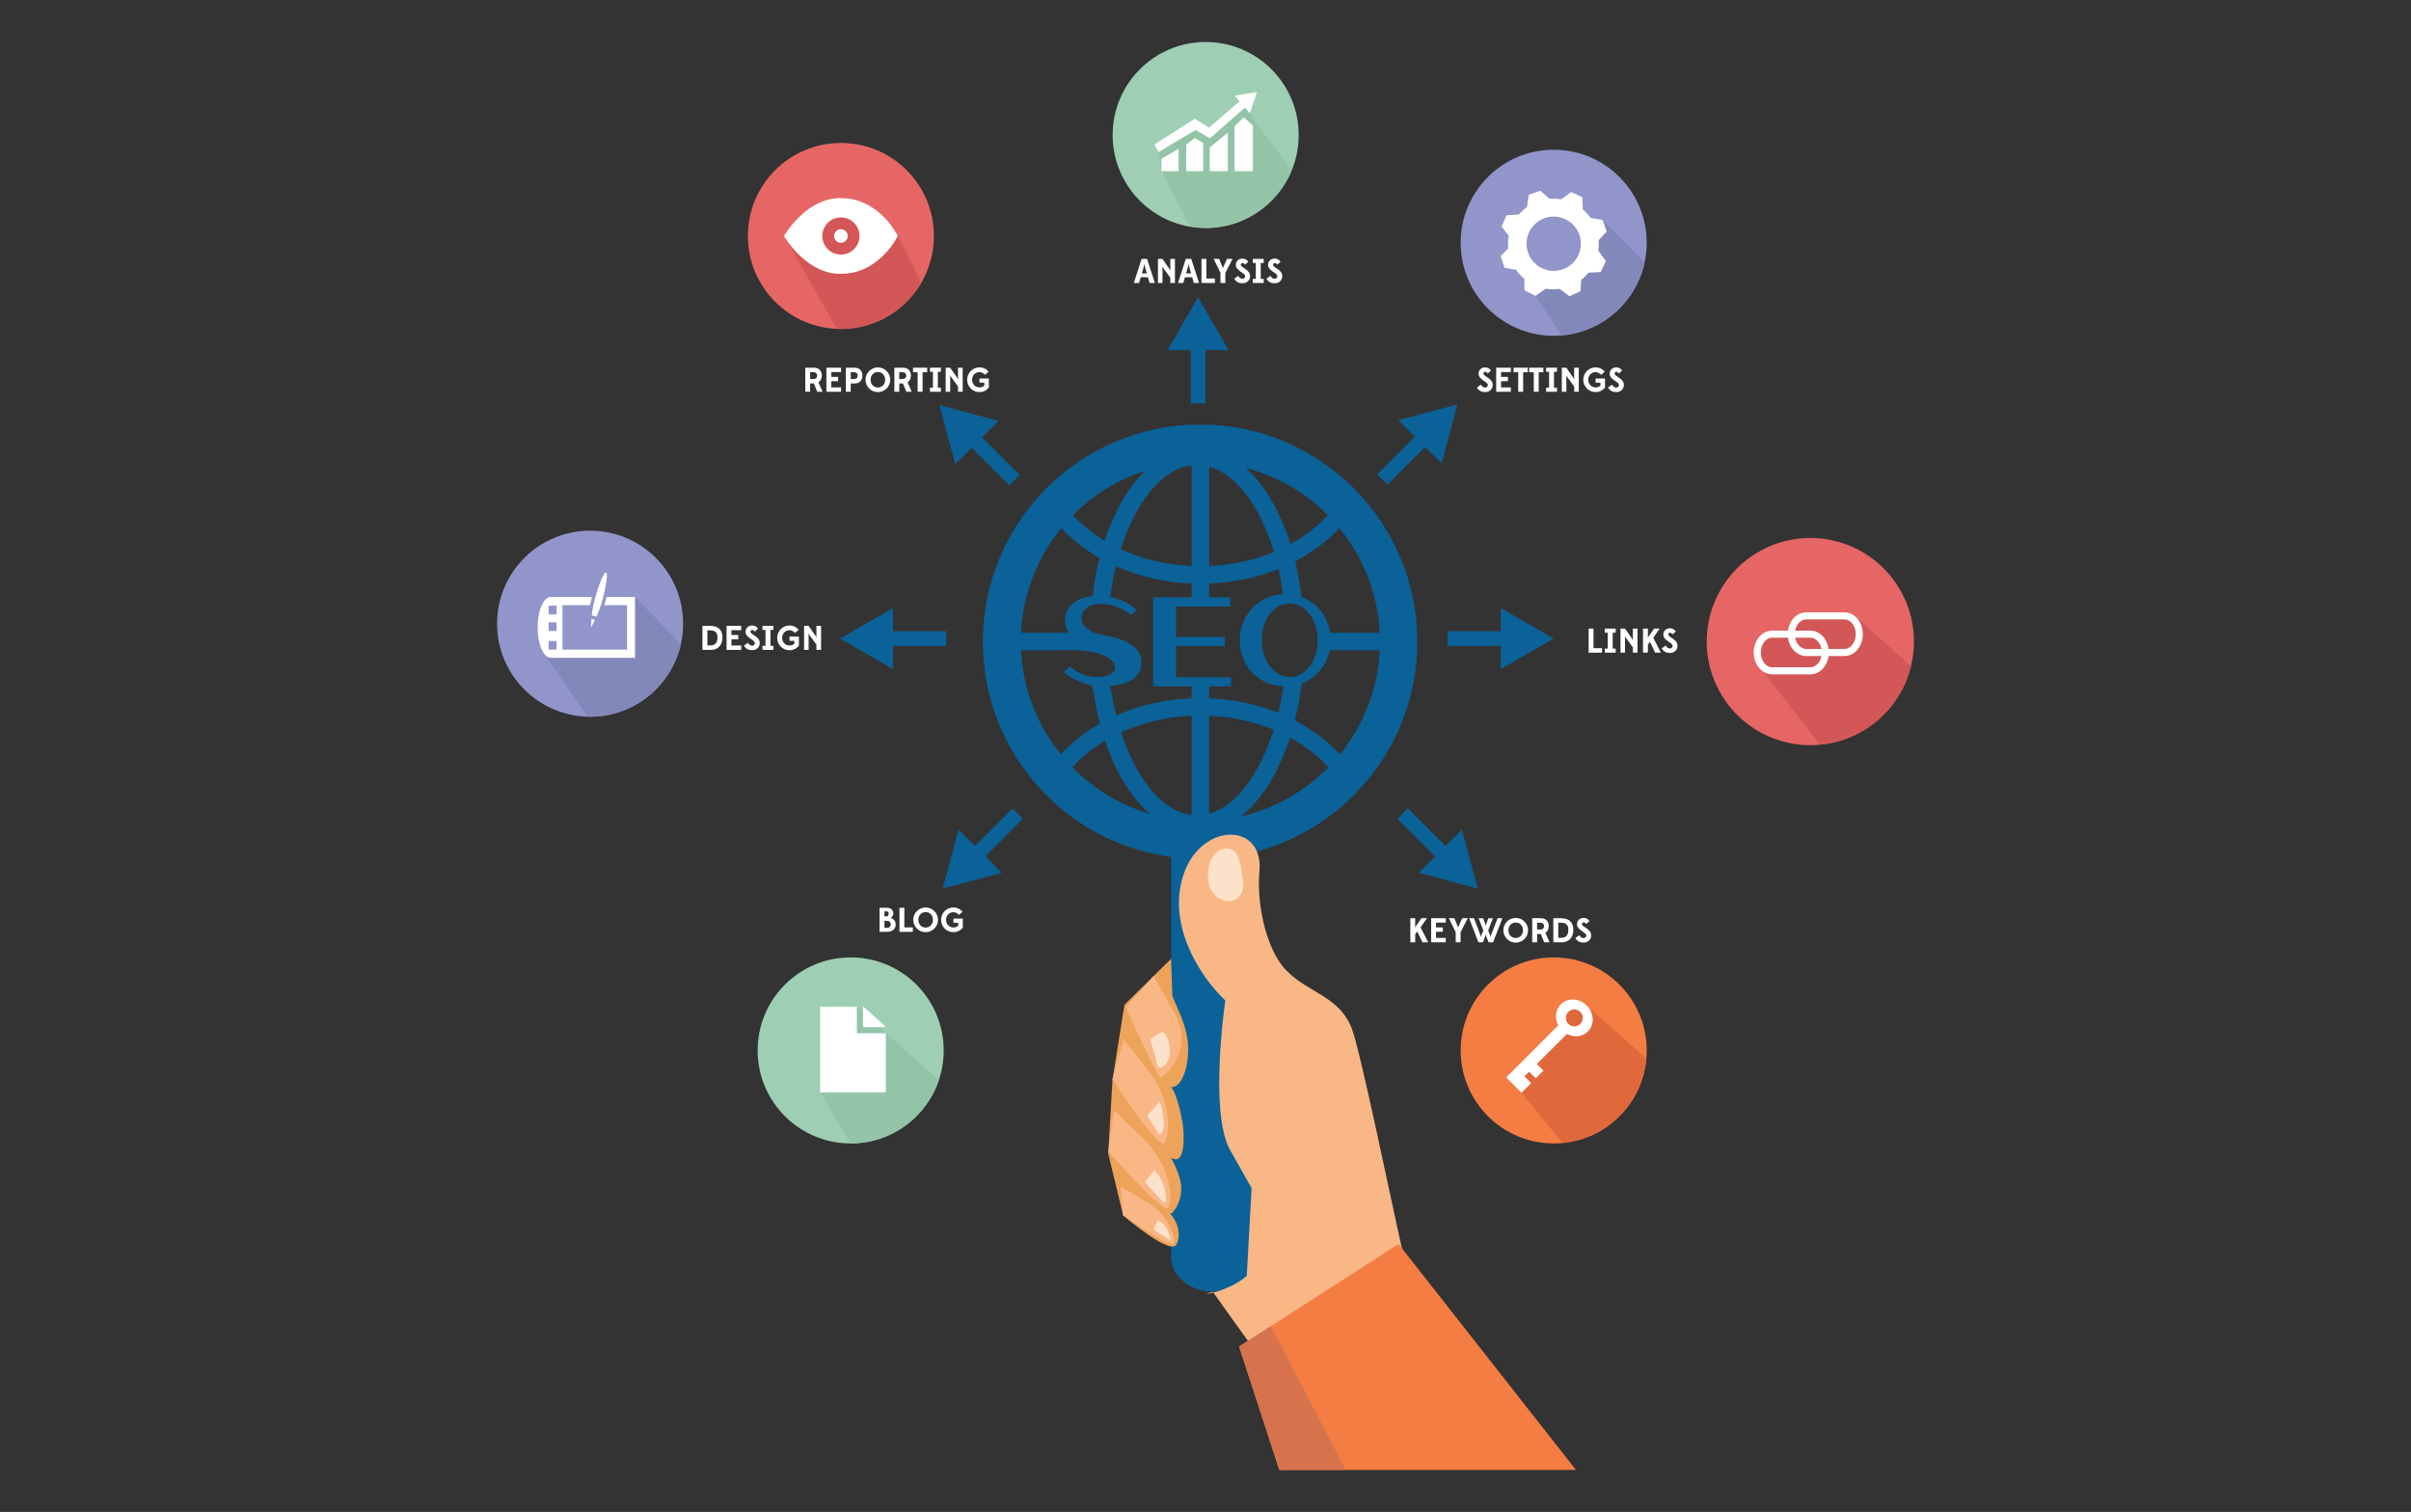 <?xml version="1.0" encoding="UTF-8"?>
<svg id="Layer_1" data-name="Layer 1" xmlns="http://www.w3.org/2000/svg" width="287" height="180" viewBox="0 0 287 180">
  <rect x="0" y="0" width="287" height="180" fill="#333333" stroke="none"/>
  <defs>
    <style>
      .cls-1 {
        fill: #f9b786;
      }

      .cls-2 {
        fill: #f47d43;
      }

      .cls-3 {
        fill: #eea35a;
      }

      .cls-4 {
        fill: #fff;
      }

      .cls-5 {
        fill: #e66665;
      }

      .cls-6 {
        fill: #fce2ca;
      }

      .cls-7 {
        fill: #9eceb4;
      }

      .cls-8 {
        fill: #9295ca;
      }

      .cls-9 {
        fill: #d35757;
      }

      .cls-10 {
        fill: #e0693b;
      }

      .cls-11 {
        fill: #d6734c;
      }

      .cls-12 {
        fill: #0a6299;
      }

      .cls-13 {
        fill: #94c4a8;
      }

      .cls-14 {
        fill: #8388ba;
      }
    </style>
  </defs>
  <g>
    <g>
      <path class="cls-4" d="M136.653,33.008h-.86l-.201,.68h-.622l.925-2.866h.651l.925,2.866h-.622l-.197-.68Zm-.725-.458h.59l-.086-.307c-.078-.283-.176-.618-.209-.803-.037,.225-.123,.524-.205,.803l-.09,.307Z"/>
      <path class="cls-4" d="M139.863,33.688h-.553v-.627l-.811-1.114c-.066-.09-.131-.213-.131-.213,0,0,.012,.139,.012,.25v1.703h-.54v-2.866h.536l.831,1.191c.049,.078,.098,.168,.111,.189,0-.012-.008-.127-.008-.221v-1.159h.553v2.866Z"/>
      <path class="cls-4" d="M141.915,33.008h-.86l-.201,.68h-.622l.925-2.866h.651l.925,2.866h-.622l-.197-.68Zm-.725-.458h.59l-.086-.307c-.078-.283-.176-.618-.209-.803-.037,.225-.123,.524-.205,.803l-.09,.307Z"/>
      <path class="cls-4" d="M143.022,33.688v-2.866h.581v2.334h1.011v.532h-1.593Z"/>
      <path class="cls-4" d="M145.282,33.688v-1.208l-.811-1.658h.651l.356,.864c.053,.115,.086,.229,.094,.25,.004-.012,.037-.127,.094-.25l.397-.864h.655l-.856,1.662v1.204h-.581Z"/>
      <path class="cls-4" d="M146.925,33.176l.471-.336c.115,.225,.295,.344,.503,.344,.188,0,.32-.127,.32-.303,0-.426-1.106-.589-1.106-1.363,0-.434,.368-.737,.774-.737,.324,0,.561,.147,.712,.381l-.393,.348c-.074-.111-.176-.197-.295-.197-.119,0-.209,.086-.209,.209,0,.36,1.102,.545,1.102,1.351,0,.491-.377,.852-.909,.852-.405,0-.778-.168-.97-.549Z"/>
      <path class="cls-4" d="M149.133,33.688v-.483h.356v-1.896h-.356v-.487h1.298v.487h-.356v1.896h.356v.483h-1.298Z"/>
      <path class="cls-4" d="M150.759,33.176l.471-.336c.115,.225,.295,.344,.503,.344,.188,0,.32-.127,.32-.303,0-.426-1.106-.589-1.106-1.363,0-.434,.368-.737,.774-.737,.324,0,.561,.147,.712,.381l-.393,.348c-.074-.111-.176-.197-.295-.197-.119,0-.209,.086-.209,.209,0,.36,1.102,.545,1.102,1.351,0,.491-.377,.852-.909,.852-.405,0-.778-.168-.97-.549Z"/>
    </g>
    <g>
      <path class="cls-4" d="M175.815,46.13l.471-.336c.115,.225,.295,.344,.503,.344,.188,0,.319-.127,.319-.303,0-.426-1.106-.59-1.106-1.363,0-.434,.369-.737,.774-.737,.324,0,.561,.147,.712,.381l-.393,.348c-.074-.111-.176-.197-.295-.197-.119,0-.209,.086-.209,.209,0,.36,1.102,.545,1.102,1.351,0,.491-.377,.852-.909,.852-.405,0-.778-.168-.971-.549Z"/>
      <path class="cls-4" d="M178.104,46.641v-2.866h1.744v.52h-1.163v.573h.815v.516h-.815v.737h1.163v.52h-1.744Z"/>
      <path class="cls-4" d="M180.725,46.641v-2.326h-.549v-.54h1.687v.54h-.549v2.326h-.59Z"/>
      <path class="cls-4" d="M182.577,46.641v-2.326h-.549v-.54h1.687v.54h-.549v2.326h-.59Z"/>
      <path class="cls-4" d="M184.043,46.641v-.483h.356v-1.896h-.356v-.487h1.298v.487h-.356v1.896h.356v.483h-1.298Z"/>
      <path class="cls-4" d="M187.937,46.641h-.552v-.626l-.811-1.114c-.066-.09-.131-.213-.131-.213,0,0,.012,.139,.012,.25v1.703h-.541v-2.866h.536l.832,1.191c.049,.078,.098,.168,.11,.188,0-.012-.008-.127-.008-.221v-1.159h.552v2.866Z"/>
      <path class="cls-4" d="M189.928,46.678c-.819,0-1.457-.655-1.457-1.47,0-.807,.647-1.47,1.457-1.47,.459,0,.819,.184,1.098,.508l-.434,.377c-.159-.188-.401-.323-.667-.323-.487,0-.864,.397-.864,.909,0,.52,.393,.913,.864,.913,.209,0,.438-.061,.585-.209v-.356h-.573v-.495h1.118v1.081c-.274,.328-.634,.536-1.126,.536Z"/>
      <path class="cls-4" d="M191.423,46.13l.471-.336c.115,.225,.295,.344,.503,.344,.188,0,.319-.127,.319-.303,0-.426-1.106-.59-1.106-1.363,0-.434,.369-.737,.774-.737,.324,0,.561,.147,.712,.381l-.393,.348c-.073-.111-.176-.197-.295-.197-.119,0-.209,.086-.209,.209,0,.36,1.102,.545,1.102,1.351,0,.491-.377,.852-.909,.852-.405,0-.778-.168-.971-.549Z"/>
    </g>
    <g>
      <path class="cls-4" d="M189.108,77.7v-2.866h.581v2.334h1.011v.532h-1.593Z"/>
      <path class="cls-4" d="M191.029,77.7v-.483h.356v-1.896h-.356v-.487h1.298v.487h-.356v1.896h.356v.483h-1.298Z"/>
      <path class="cls-4" d="M194.924,77.7h-.553v-.627l-.811-1.114c-.065-.09-.131-.213-.131-.213,0,0,.012,.139,.012,.25v1.703h-.54v-2.866h.536l.831,1.191c.05,.078,.099,.168,.111,.189,0-.012-.008-.127-.008-.221v-1.159h.553v2.866Z"/>
      <path class="cls-4" d="M195.58,77.7v-2.866h.581v.921c0,.086-.008,.176-.008,.188,.004-.012,.044-.094,.09-.16l.656-.95h.659l-.757,1.093,.909,1.773h-.688l-.549-1.151c-.037-.073-.066-.151-.066-.151-.004,0-.044,.082-.09,.143l-.156,.209v.95h-.581Z"/>
      <path class="cls-4" d="M197.812,77.188l.471-.336c.115,.225,.295,.344,.503,.344,.188,0,.319-.127,.319-.303,0-.426-1.106-.589-1.106-1.363,0-.434,.369-.737,.774-.737,.324,0,.561,.147,.712,.381l-.393,.348c-.074-.111-.176-.197-.295-.197-.119,0-.209,.086-.209,.209,0,.36,1.102,.545,1.102,1.351,0,.491-.377,.852-.909,.852-.405,0-.778-.168-.971-.549Z"/>
    </g>
    <g>
      <path class="cls-4" d="M167.881,112.182v-2.866h.581v.921c0,.086-.008,.176-.008,.188,.004-.012,.045-.094,.09-.16l.655-.95h.659l-.757,1.093,.909,1.773h-.688l-.549-1.151c-.037-.074-.066-.151-.066-.151-.004,0-.045,.082-.09,.143l-.155,.209v.95h-.581Z"/>
      <path class="cls-4" d="M170.359,112.182v-2.866h1.744v.52h-1.163v.573h.815v.516h-.815v.737h1.163v.52h-1.744Z"/>
      <path class="cls-4" d="M173.283,112.182v-1.208l-.811-1.658h.651l.356,.864c.053,.115,.086,.229,.094,.25,.004-.012,.037-.127,.094-.25l.397-.864h.655l-.855,1.662v1.204h-.581Z"/>
      <path class="cls-4" d="M176.858,111.236c-.016,.102-.041,.205-.09,.332l-.237,.614h-.545l-1.101-2.866h.573l.745,1.941c.053,.147,.07,.221,.09,.332,.02-.111,.033-.188,.086-.327l.193-.492-.561-1.453h.541l.225,.598c.041,.123,.074,.23,.086,.319,.012-.09,.041-.196,.086-.319l.225-.598h.541l-.561,1.453,.192,.492c.053,.139,.066,.217,.086,.327,.021-.111,.033-.184,.09-.332l.745-1.941h.573l-1.101,2.866h-.545l-.237-.614c-.05-.127-.074-.229-.09-.332h-.008Z"/>
      <path class="cls-4" d="M178.955,110.749c0-.807,.659-1.47,1.474-1.47,.806,0,1.47,.663,1.47,1.47,0,.815-.663,1.474-1.47,1.474-.815,0-1.474-.659-1.474-1.474Zm2.338,0c0-.541-.369-.921-.864-.921-.5,0-.868,.385-.868,.921,0,.544,.369,.925,.868,.925,.495,0,.864-.385,.864-.925Z"/>
      <path class="cls-4" d="M182.392,112.182v-2.866h1.044c.565,0,.925,.364,.925,.942,0,.368-.148,.643-.397,.798l.491,1.126h-.639l-.401-.987h-.442v.987h-.581Zm1.408-1.924c0-.262-.168-.41-.454-.41h-.373v.815h.373c.282,0,.454-.143,.454-.405Z"/>
      <path class="cls-4" d="M184.906,112.182v-2.866h.901c.909,0,1.478,.414,1.478,1.396,0,.938-.565,1.47-1.363,1.47h-1.015Zm1.789-1.474c0-.635-.307-.852-.889-.852h-.311v1.789h.409c.52,0,.79-.356,.79-.938Z"/>
      <path class="cls-4" d="M187.532,111.67l.471-.336c.115,.225,.295,.344,.503,.344,.189,0,.32-.127,.32-.303,0-.426-1.106-.59-1.106-1.363,0-.434,.369-.737,.774-.737,.324,0,.561,.147,.713,.381l-.393,.348c-.074-.111-.176-.197-.295-.197-.119,0-.209,.086-.209,.209,0,.36,1.101,.545,1.101,1.351,0,.491-.376,.852-.909,.852-.405,0-.778-.168-.97-.549Z"/>
    </g>
    <g>
      <path class="cls-4" d="M95.857,46.641v-2.866h1.044c.565,0,.925,.364,.925,.942,0,.368-.147,.643-.397,.798l.491,1.126h-.639l-.401-.987h-.442v.987h-.581Zm1.408-1.924c0-.262-.168-.41-.454-.41h-.373v.815h.373c.283,0,.454-.143,.454-.405Z"/>
      <path class="cls-4" d="M98.372,46.641v-2.866h1.744v.52h-1.163v.573h.815v.516h-.815v.737h1.163v.52h-1.744Z"/>
      <path class="cls-4" d="M100.69,46.641v-2.866h1.044c.565,0,.925,.364,.925,.942,0,.577-.36,.938-.925,.938h-.463v.987h-.581Zm1.408-1.924c0-.262-.168-.41-.454-.41h-.373v.815h.373c.283,0,.454-.143,.454-.405Z"/>
      <path class="cls-4" d="M103.028,45.208c0-.807,.659-1.47,1.474-1.47,.807,0,1.47,.663,1.47,1.47,0,.815-.663,1.474-1.47,1.474-.815,0-1.474-.659-1.474-1.474Zm2.338,0c0-.541-.369-.921-.864-.921-.5,0-.868,.385-.868,.921,0,.544,.368,.925,.868,.925,.495,0,.864-.385,.864-.925Z"/>
      <path class="cls-4" d="M106.464,46.641v-2.866h1.044c.565,0,.925,.364,.925,.942,0,.368-.147,.643-.397,.798l.492,1.126h-.639l-.401-.987h-.442v.987h-.581Zm1.408-1.924c0-.262-.168-.41-.454-.41h-.373v.815h.373c.283,0,.454-.143,.454-.405Z"/>
      <path class="cls-4" d="M109.233,46.641v-2.325h-.549v-.541h1.687v.541h-.549v2.325h-.59Z"/>
      <path class="cls-4" d="M110.7,46.641v-.483h.356v-1.896h-.356v-.487h1.298v.487h-.356v1.896h.356v.483h-1.298Z"/>
      <path class="cls-4" d="M114.594,46.641h-.553v-.627l-.811-1.114c-.065-.09-.131-.213-.131-.213,0,0,.012,.139,.012,.25v1.703h-.541v-2.866h.536l.831,1.191c.049,.078,.098,.168,.111,.189,0-.012-.008-.127-.008-.221v-1.159h.553v2.866Z"/>
      <path class="cls-4" d="M116.585,46.678c-.819,0-1.457-.655-1.457-1.47,0-.807,.647-1.47,1.457-1.47,.459,0,.819,.184,1.097,.508l-.434,.376c-.16-.188-.401-.323-.667-.323-.487,0-.864,.397-.864,.909,0,.52,.393,.913,.864,.913,.209,0,.438-.062,.585-.209v-.356h-.573v-.495h1.118v1.081c-.274,.327-.635,.536-1.126,.536Z"/>
    </g>
    <g>
      <path class="cls-4" d="M104.7,110.939v-2.866h.893c.491,0,.745,.291,.745,.667,0,.262-.123,.43-.311,.537,.365,.123,.594,.397,.594,.778,0,.5-.324,.884-1.081,.884h-.839Zm.811-1.838c.34,0,.41-.61,0-.61h-.229v.61h.229Zm.103,1.359c.577,0,.549-.831,.004-.831h-.336v.831h.332Z"/>
      <path class="cls-4" d="M107.071,110.939v-2.866h.581v2.334h1.011v.532h-1.593Z"/>
      <path class="cls-4" d="M108.714,109.506c0-.807,.659-1.47,1.474-1.47,.807,0,1.47,.663,1.47,1.47,0,.815-.663,1.474-1.47,1.474-.815,0-1.474-.659-1.474-1.474Zm2.338,0c0-.541-.369-.921-.864-.921-.5,0-.868,.385-.868,.921,0,.544,.368,.925,.868,.925,.495,0,.864-.385,.864-.925Z"/>
      <path class="cls-4" d="M113.484,110.976c-.819,0-1.457-.655-1.457-1.47,0-.807,.647-1.47,1.457-1.47,.459,0,.819,.184,1.097,.508l-.434,.376c-.16-.188-.401-.323-.667-.323-.487,0-.864,.397-.864,.909,0,.52,.393,.913,.864,.913,.209,0,.438-.062,.585-.209v-.356h-.573v-.495h1.118v1.081c-.274,.327-.635,.536-1.126,.536Z"/>
    </g>
    <g>
      <path class="cls-4" d="M83.617,77.37v-2.866h.901c.909,0,1.478,.414,1.478,1.396,0,.938-.565,1.47-1.364,1.47h-1.015Zm1.789-1.474c0-.635-.307-.852-.888-.852h-.311v1.789h.409c.52,0,.79-.356,.79-.938Z"/>
      <path class="cls-4" d="M86.488,77.37v-2.866h1.744v.52h-1.163v.573h.815v.516h-.815v.737h1.163v.52h-1.744Z"/>
      <path class="cls-4" d="M88.56,76.858l.471-.336c.115,.225,.295,.344,.504,.344,.188,0,.319-.127,.319-.303,0-.426-1.105-.589-1.105-1.363,0-.434,.368-.737,.774-.737,.323,0,.561,.147,.712,.381l-.393,.348c-.074-.111-.176-.197-.295-.197-.119,0-.209,.086-.209,.209,0,.36,1.101,.545,1.101,1.351,0,.491-.377,.852-.909,.852-.405,0-.778-.168-.97-.549Z"/>
      <path class="cls-4" d="M90.768,77.37v-.483h.356v-1.896h-.356v-.487h1.298v.487h-.356v1.896h.356v.483h-1.298Z"/>
      <path class="cls-4" d="M93.974,77.407c-.819,0-1.458-.655-1.458-1.47,0-.807,.647-1.47,1.458-1.47,.458,0,.819,.184,1.097,.508l-.434,.377c-.16-.188-.401-.323-.667-.323-.487,0-.864,.397-.864,.909,0,.52,.393,.913,.864,.913,.209,0,.438-.062,.585-.209v-.356h-.573v-.495h1.118v1.081c-.274,.327-.635,.536-1.126,.536Z"/>
      <path class="cls-4" d="M97.738,77.37h-.553v-.627l-.811-1.114c-.066-.09-.131-.213-.131-.213,0,0,.012,.139,.012,.25v1.703h-.54v-2.866h.536l.831,1.191c.049,.078,.098,.168,.111,.188,0-.012-.008-.127-.008-.221v-1.159h.553v2.866Z"/>
    </g>
  </g>
  <g>
    <g>
      <circle class="cls-5" cx="215.497" cy="76.379" r="12.332" transform="translate(-12.7 90.477) rotate(-23.051)"/>
      <path class="cls-9" d="M227.473,79.321l-6.35-5.734,.181,1.699-.835-1.699h-6.094l-1.541,1.977-.733,.239,.002-.002h-2.105l-.332,1.051h.028l-.556,.589,1.013,2.325-.656-.287,7.15,9.176c5.282-.488,9.597-4.305,10.829-9.335Z"/>
      <g>
        <path class="cls-4" d="M215.507,80.281h-4.556c-1.209,0-2.192-1.167-2.192-2.601s.983-2.602,2.192-2.602h4.556c1.209,0,2.193,1.167,2.193,2.602s-.984,2.601-2.193,2.601Zm-4.556-4.36c-.745,0-1.35,.789-1.35,1.759,0,.97,.605,1.759,1.35,1.759h4.556c.745,0,1.35-.789,1.35-1.759,0-.97-.605-1.759-1.35-1.759h-4.556Z"/>
        <path class="cls-4" d="M219.557,78.101h-4.555c-1.21,0-2.193-1.167-2.193-2.602,0-1.434,.984-2.601,2.193-2.601h4.555c1.209,0,2.193,1.167,2.193,2.601,0,1.435-.984,2.602-2.193,2.602Zm-4.555-4.361c-.745,0-1.351,.79-1.351,1.759,0,.97,.606,1.76,1.351,1.76h4.555c.745,0,1.35-.79,1.35-1.76,0-.969-.606-1.759-1.35-1.759h-4.555Z"/>
      </g>
    </g>
    <g>
      <circle class="cls-8" cx="184.947" cy="28.901" r="11.073"/>
      <path class="cls-14" d="M190.781,26.18l-.344,1.715c-.459,.197-.945,.42-.974,.492-.055,.138-1.65,4.071-1.65,4.071l-4.126,1.265-.917,1.504,3.121,4.705c4.891-.413,8.875-4.002,9.882-8.7l-4.992-5.052Z"/>
      <path class="cls-4" d="M190.253,29.848c.023-.151,.038-.3,.048-.443,.018-.268,.016-.539-.006-.805l.963-1.047-.477-1.373-1.446-.229c-.264-.377-.574-.717-.92-1.014l-.064-1.45-1.31-.629-1.192,.87c-.198-.034-.394-.059-.582-.071-.277-.018-.56-.015-.841,.01l-1.079-.968-1.367,.495-.213,1.461c-.353,.253-.675,.547-.957,.875l-1.476,.11-.591,1.328,.855,1.102c-.038,.212-.065,.422-.078,.623-.019,.284-.014,.576,.013,.866l-.893,.929,.447,1.383,1.383,.251c.277,.4,.607,.761,.979,1.073l.028,1.37,1.294,.661,1.229-.852c.188,.032,.374,.053,.555,.066,.368,.024,.74,.01,1.107-.041l1.165,.873,1.318-.614,.075-1.341c.323-.25,.617-.538,.876-.854l1.445-.074,.621-1.315-.909-1.227Zm-5.396,2.402c-1.785-.052-3.19-1.541-3.138-3.326,.052-1.785,1.541-3.19,3.326-3.137,1.785,.052,3.189,1.541,3.137,3.325-.052,1.785-1.541,3.19-3.325,3.138Z"/>
    </g>
    <g>
      <circle class="cls-7" cx="143.52" cy="16.073" r="11.073"/>
      <path class="cls-13" d="M153.758,20.293l-5.703-7.69-4.045,3.051-1.451-.7-4.637,3.143,.33,2.284,3.415,6.572c.63,.119,1.279,.184,1.942,.19,4.582-.036,8.5-2.855,10.149-6.85Z"/>
      <g>
        <polygon class="cls-4" points="149.633 10.954 146.971 11.387 147.556 12.065 143.907 15.201 142.235 14.128 137.407 17.203 137.922 18.097 142.318 15.469 144.031 16.46 148.195 12.806 148.787 13.491 149.633 10.954"/>
        <polygon class="cls-4" points="138.252 20.381 140.296 20.381 140.296 17.719 138.252 18.916 138.252 20.381"/>
        <polygon class="cls-4" points="141.204 20.381 143.226 20.381 143.226 17.017 142.215 16.439 141.204 17.223 141.204 20.381"/>
        <polygon class="cls-4" points="144.01 20.381 146.156 20.381 146.156 15.8 144.01 17.554 144.01 20.381"/>
        <polygon class="cls-4" points="146.961 20.381 149.148 20.381 149.148 14.954 148.055 13.963 146.961 15.015 146.961 20.381"/>
      </g>
    </g>
    <g>
      <circle class="cls-5" cx="100.099" cy="28.094" r="11.073"/>
      <path class="cls-9" d="M109.661,33.674l-2.802-5.63-2.956,2.91,.262-4.577-5.941-1.133-1.545,1.274c-.106-.135-.274-.186-.546-.094-.946,.318-1.934,1.141-2.814,1.642l4.853,8.529-.003,.003,.011,.011,1.448,2.546c.156,.007,.312,.012,.469,.012,4.08,0,7.642-2.208,9.563-5.492Z"/>
      <g>
        <path class="cls-4" d="M100.099,27.286c-.445,0-.808,.363-.808,.808,0,.445,.363,.808,.808,.808,.445,0,.808-.363,.808-.808,0-.445-.362-.808-.808-.808Z"/>
        <path class="cls-4" d="M100.555,23.61c-4.426-.422-7.235,4.484-7.235,4.484,0,0,2.81,4.905,7.235,4.483,0,0,3.794,.096,6.323-4.483-2.529-4.579-6.323-4.484-6.323-4.484Zm-.456,6.697c-1.222,0-2.213-.991-2.213-2.213,0-1.223,.991-2.213,2.213-2.213,1.222,0,2.212,.99,2.212,2.213,0,1.222-.991,2.213-2.212,2.213Z"/>
      </g>
    </g>
    <g>
      <circle class="cls-8" cx="70.244" cy="74.253" r="11.073"/>
      <path class="cls-14" d="M81.048,76.675l-5.457-5.602-.468,6.297-.536,.33h-1.859l-2.484,.158-5.63-.289,5.296,7.748c.111,.003,.222,.008,.334,.008,5.283,0,9.699-3.701,10.804-8.65Z"/>
      <g>
        <path class="cls-4" d="M72.203,71.073c-.046,.18-.094,.367-.149,.568-.037,.134-.078,.27-.12,.405h2.708v5.291h-7.687v-5.291h3.289c.058-.288,.121-.573,.196-.847,.012-.045,.024-.083,.036-.126h-4.923c-.858,0-1.554,1.62-1.554,3.619,0,1.999,.696,3.619,1.554,3.619h10.037v-7.238h-3.387Zm-5.946,6.264h-.949v-1.027h.949v1.027Zm0-2.217h-.949v-1.028h.949v1.028Zm0-1.986h-.949v-1.028h.949v1.028Z"/>
        <path class="cls-4" d="M71.005,73.417c.23-.517,.48-1.16,.676-1.878,.494-1.808,.702-3.326,.462-3.391-.239-.065-.834,1.347-1.328,3.154-.196,.717-.309,1.398-.374,1.961l.564,.154Z"/>
        <path class="cls-4" d="M70.397,73.69c-.052,.612-.044,1.002-.044,1.002,0,0,.205-.331,.472-.885l-.428-.117Z"/>
      </g>
    </g>
    <g>
      <circle class="cls-7" cx="101.262" cy="125.055" r="11.073"/>
      <path class="cls-13" d="M111.748,128.61l-5.995-5.33-3.755-3.423-1.271,4.465,2.703,.501-5.811,5.22,3.628,6.085c.005,0,.01,0,.015,0,4.871,0,9.005-3.147,10.486-7.517Z"/>
      <g>
        <polygon class="cls-4" points="101.998 123.009 101.998 119.857 97.619 119.857 97.619 130.042 105.448 130.042 105.448 123.009 101.998 123.009"/>
        <polygon class="cls-4" points="102.727 119.794 102.727 122.28 105.489 122.28 102.727 119.794"/>
      </g>
    </g>
    <g>
      <path class="cls-2" d="M196.021,125.055c0,6.115-4.958,11.073-11.073,11.073-6.115,0-11.073-4.957-11.073-11.073s4.958-11.073,11.073-11.073c6.115,0,11.073,4.957,11.073,11.073Z"/>
      <path class="cls-10" d="M195.977,126.011l-6.885-6.062-.229,.209-1.305-.33-1.21,.55-.357,2.31-3.135,3.273-2.118,2.371,.385,1.761,4.871,5.984c5.31-.497,9.528-4.744,9.984-10.066Z"/>
      <path class="cls-4" d="M185.79,119.567c-.65,.65-.74,1.663-.297,2.499l-6.199,6.199,.229,.229,.799,.799,.799,.799,1.143-1.144-.799-.799,.558-.559,.789,.788,.916-.917-.788-.788,3.58-3.58c.836,.443,1.849,.354,2.5-.296,.815-.815,.752-2.199-.141-3.092-.892-.892-2.276-.955-3.091-.14Zm2.33,2.33c-.395,.395-1.035,.395-1.429,0-.394-.394-.394-1.034,0-1.428,.395-.395,1.035-.395,1.429-0,.394,.394,.394,1.034,0,1.429Z"/>
    </g>
  </g>
  <g>
    <path class="cls-12" d="M168.712,76.4c0-14.28-11.577-25.857-25.857-25.857-14.28,0-25.857,11.577-25.857,25.857,0,13.109,9.758,23.933,22.405,25.621v47.586c0,2.297,2.219,4.16,4.958,4.16,2.738,0,4.958-1.863,4.958-4.16v-48.165c11.152-2.87,19.393-12.994,19.393-25.042Zm-26.964,25.829c.367,.015,.735,.028,1.106,.028,.398,0,.794-.012,1.188-.03-.394,.018-.79,.03-1.188,.03-.371,0-.739-.012-1.106-.028Zm-.959-.062c.156,.013,.311,.026,.467,.036-.156-.01-.312-.023-.467-.036Zm3.507,.047c.383-.021,.763-.049,1.141-.087-.378,.038-.758,.066-1.141,.087Zm1.336-.108c.344-.037,.685-.08,1.025-.13-.339,.05-.681,.093-1.025,.13Zm1.222-.159c.37-.057,.736-.123,1.101-.197-.364,.073-.731,.139-1.101,.197Zm1.354-.249c.364-.077,.726-.159,1.084-.25-.358,.092-.72,.174-1.084,.25Zm-5.354-2.082c-12.802,0-23.216-10.415-23.216-23.217s10.415-23.217,23.216-23.217c12.802,0,23.217,10.415,23.217,23.217s-10.415,23.217-23.217,23.217Z"/>
    <path class="cls-12" d="M160.79,61.24c-.455-.538-.935-1.057-1.436-1.552-4.237-4.181-10.055-6.768-16.465-6.768-6.407,0-12.224,2.587-16.461,6.77-.501,.494-.982,1.013-1.436,1.551-3.465,4.09-5.559,9.373-5.559,15.139,0,5.732,2.068,10.988,5.498,15.066,.454,.541,.932,1.065,1.434,1.563,4.243,4.217,10.084,6.827,16.525,6.827,6.443,0,12.283-2.61,16.528-6.827,.501-.499,.978-1.02,1.435-1.562,3.428-4.08,5.498-9.336,5.498-15.068,0-5.766-2.097-11.05-5.56-15.141Zm-1.341,1.632c2.805,3.435,4.566,7.752,4.794,12.469h-5.906c-.062-.419-.165-.829-.32-1.226-.259-.661-.626-1.243-1.102-1.745s-1.045-.9-1.706-1.194c-.091-.041-.187-.072-.281-.107-.067-.831-.541-3.382-.753-4.255,2.033-1.061,3.824-2.392,5.274-3.942Zm-4.581,17.387c-.403,.228-.848,.341-1.334,.341-.486,0-.931-.116-1.334-.349-.403-.233-.752-.545-1.047-.939-.295-.393-.525-.856-.69-1.388-.166-.532-.248-1.099-.248-1.699v-.031c0-.6,.08-1.164,.24-1.691,.16-.528,.388-.988,.682-1.381,.295-.393,.644-.703,1.047-.931,.404-.228,.848-.341,1.334-.341,.475,0,.918,.116,1.326,.349,.408,.233,.763,.546,1.063,.939,.3,.393,.532,.856,.698,1.388,.165,.533,.248,1.099,.248,1.699v.031c0,.6-.083,1.163-.248,1.691-.166,.527-.396,.988-.69,1.38-.295,.393-.644,.703-1.047,.931Zm3.191-18.928c-1.218,1.333-2.727,2.498-4.45,3.444-1.227-3.904-3.07-7.061-5.313-9.075,3.754,.982,7.109,2.956,9.764,5.631Zm-14.127-5.778c3.254,.899,6.092,4.789,7.736,10.15-2.327,.968-4.949,1.571-7.736,1.69v-11.84Zm8.28,12.165c.129,.544,.387,2.266,.5,3.029-.691,.032-1.332,.17-1.916,.429-.667,.295-1.239,.696-1.714,1.202-.476,.507-.845,1.091-1.109,1.753-.264,.662-.396,1.36-.396,2.094v.031c0,.735,.129,1.433,.388,2.094,.258,.662,.626,1.241,1.101,1.737,.475,.497,1.044,.892,1.706,1.187,.603,.269,1.27,.409,1.993,.433l-.123,.864c-.134,.785-.289,1.554-.469,2.298-2.501-1.005-5.288-1.623-8.242-1.741v-1.411h2.606v-1.086h-6.547v-3.707h5.802v-1.101h-5.802v-3.615h6.469v-1.086h-2.523l-.005-1.647c2.968-.117,5.772-.739,8.28-1.756Zm-10.362-12.326v12.001c-3.075-.132-5.948-.851-8.448-2.002,1.799-5.635,4.924-9.572,8.448-9.999Zm-5.544,.654c-2,1.948-3.659,4.828-4.812,8.334-1.443-.868-2.717-1.895-3.771-3.049,2.373-2.392,5.306-4.222,8.583-5.285Zm-9.973,6.828c1.278,1.364,2.823,2.563,4.563,3.555-.283,1.107-.516,2.267-.7,3.466l-.123,1.071c-.343,.032-.668,.09-.972,.179-.476,.14-.887,.336-1.233,.59-.347,.254-.615,.559-.807,.915-.191,.357-.287,.758-.287,1.202v.031c0,.578,.159,1.064,.472,1.459h-5.706c.226-4.717,1.987-9.035,4.794-12.468Zm-.065,26.929c-2.768-3.422-4.503-7.707-4.729-12.383,1.123-0,2.245-0,3.368-.001,2.122-.001,5.222-.264,7.107,.949,.93,.599,1.072,1.686-.253,2.069-.233,.067-.504,.116-.814,.148-.434,.031-.835,.013-1.202-.054-.367-.067-.701-.165-1.001-.295-.3-.129-.566-.277-.799-.442-.233-.165-.427-.32-.582-.465l-.745,.683c.165,.165,.398,.339,.698,.52,.3,.181,.631,.352,.993,.512,.362,.16,.734,.297,1.117,.411,.191,.057,.373,.102,.546,.136l.23,.982c.193,1.241,.437,2.44,.736,3.581-1.788,1.013-3.368,2.245-4.67,3.651Zm1.38,1.548c1.083-1.198,2.4-2.262,3.895-3.158,1.262,3.766,3.111,6.792,5.337,8.701-3.544-1.039-6.708-2.975-9.232-5.544Zm14.201,5.673c-3.49-.425-6.587-4.292-8.393-9.836,2.487-1.14,5.339-1.846,8.393-1.977v11.813Zm0-13.896c-3.244,.13-6.292,.859-8.973,2.049-.212-.84-.394-1.71-.546-2.605l-.2-.908c.099-.008,.194-.013,.297-.024,.388-.041,.786-.116,1.194-.225,.408-.109,.781-.269,1.117-.481,.336-.212,.61-.489,.822-.83,.212-.341,.318-.76,.318-1.256,0-.404-.085-.76-.256-1.07-.171-.31-.388-.579-.652-.807-.264-.227-.564-.419-.9-.574-.336-.155-.667-.284-.993-.388-.326-.103-.634-.18-.923-.233-.29-.052-.522-.093-.698-.124l-.543-.14c-.527-.113-.931-.266-1.21-.458-.279-.191-.491-.38-.636-.566-.166-.207-.269-.429-.31-.667-.031-.331,.015-.631,.14-.9,.114-.227,.305-.442,.574-.644,.269-.202,.693-.323,1.272-.365,.569-.041,1.091,.003,1.567,.132,.476,.129,.889,.282,1.241,.457,.414,.207,.781,.45,1.101,.729l.667-.651c-.683-.559-1.402-.972-2.156-1.241-.318-.113-.654-.198-1-.263l.16-1.181c.144-.851,.312-1.683,.51-2.486,2.693,1.2,5.755,1.935,9.015,2.065v1.647h-4.575v10.595h4.571v.854h.003v.557Zm2.081,13.733v-11.65c2.768,.117,5.372,.712,7.687,1.67-1.652,5.276-4.467,9.089-7.687,9.98Zm3.783,.343c2.472-1.945,4.51-5.24,5.841-9.4,1.779,.968,3.334,2.169,4.577,3.548-2.801,2.853-6.396,4.92-10.419,5.852Zm11.799-7.398c-1.471-1.589-3.299-2.957-5.381-4.036,.255-1.025,.469-2.094,.641-3.198l.212-1.221c.066-.026,.135-.047,.2-.075,.667-.295,1.238-.695,1.714-1.202,.476-.507,.845-1.091,1.109-1.753,.118-.295,.205-.598,.27-.908l5.963,.008c-.224,4.677-1.962,8.961-4.729,12.385Z"/>
    <g>
      <path class="cls-3" d="M139.402,114.148l-5.555,5.487c.976,2.645,1.959,5.296,3.375,7.746,2.85,4.933,4.638-.171,4.134-3.648-.289-1.994-1.196-3.644-1.795-5.129l-.159-4.456Z"/>
      <path class="cls-3" d="M133.848,119.635l-1.416,8.903c.839,1.303,1.698,2.599,2.585,3.87,1.203,1.723,2.429,3.817,4.049,5.176,2.313,1.939,1.852-3.221,1.684-4.068-.231-1.16-.495-2.366-.954-3.454-.402-.95-1.312-1.449-1.8-2.353-1.115-2.067-2.152-4.179-3.221-6.27-.308-.602-.618-1.203-.927-1.805Z"/>
      <path class="cls-3" d="M132.431,128.539l-.516,8.785s6.525,8.302,7.646,7.037c1.018-1.148,1.292-2.799,.824-4.254-.905-2.813-2.72-4.987-4.573-7.286-1.135-1.408-2.292-2.872-3.381-4.282Z"/>
      <path class="cls-3" d="M131.916,137.324l1.787,7.38s5.712,4.935,6.374,3.397c.632-1.468-.106-3.152-1.266-4.065-1.077-.848-1.928-1.762-2.923-2.739-1.336-1.312-2.657-2.64-3.972-3.973Z"/>
      <path class="cls-1" d="M166.899,148.707c-1.255-5.518-4.851-23.114-5.94-26.127-1.458-4.032-5.321-4.348-7.952-7.167-2.412-2.584-3.424-8.156-3.089-11.591,.58-5.941-6.724-5.941-8.927,0-2.203,5.941,1.623,12.211,4.87,15.292,0,0-1.972,13.312,.579,17.822l2.551,4.511-.58,10.451s-1.275,1.21-3.594,1.87c-2.319,.66-.464,0-.464,0l5.565,7.784,18.319-10.534-1.338-2.31Z"/>
      <path class="cls-1" d="M134.015,119.924s3.658,8.175,4.09,8.314c.432,.139,4.178-3.287,1.696-7.662l-2.482-4.376-3.304,3.724Z"/>
      <path class="cls-1" d="M133.742,123.733c-.022,.329-1.394,4.813-1.311,4.805,.083-.008,5.547,8.624,6.2,7.509,.653-1.114,.828-5.012-1.838-8.444-2.666-3.432-3.051-3.871-3.051-3.871Z"/>
      <path class="cls-1" d="M132.593,132.191c.024,.329-.715,4.96-.634,4.941,.082-.02,6.686,7.774,7.179,6.58,.492-1.194,.128-5.079-2.988-8.109-3.115-3.03-3.557-3.412-3.557-3.412Z"/>
      <path class="cls-1" d="M133.38,141.264c.068,.219,.269,3.466,.323,3.44,.053-.026,5.861,4.161,6.019,3.274,.159-.886-.696-3.45-3.336-4.989-2.639-1.539-3.006-1.725-3.006-1.725Z"/>
      <g>
        <path class="cls-6" d="M146.637,101.142c-.306-.152-.697-.181-1.201-.028-1.859,.566-2.125,4.114-.913,5.348,1.835,1.864,3.879,.338,3.44-1.744-.221-1.051-.27-3.049-1.326-3.575Z"/>
        <path class="cls-6" d="M138.475,122.888c.147,.019,.232,.19,.429,.61,.484,1.031,.61,2.619-.363,3.405-.929,.749-.863-.613-1.071-1.297-.19-.624-.38-1.248-.57-1.873-.014-.046,.89-.589,.966-.623,.317-.145,.485-.238,.609-.222Z"/>
        <path class="cls-6" d="M136.56,132.821l1.5-1.687s1.111,3.405-.067,3.964l-1.434-2.277Z"/>
        <path class="cls-6" d="M136.304,140.758c.01-.124,1.084-1.444,1.084-1.444,0,0,1.523,1.331,1.396,3.713l-.201,.206-2.279-2.475Z"/>
        <path class="cls-6" d="M137.33,146.41l.474-1.114s1.251,.33,1.514,2.352l-1.989-1.238Z"/>
      </g>
    </g>
    <polygon class="cls-2" points="147.503 160.313 152.289 175 187.603 175 166.481 148.102 147.503 160.313"/>
    <polygon class="cls-11" points="147.503 160.313 152.289 175 160.192 175 151.279 157.884 147.503 160.313"/>
  </g>
  <g>
    <polygon class="cls-12" points="184.947 76.023 178.645 72.39 178.645 75.147 172.306 75.147 172.306 76.9 178.645 76.9 178.645 79.657 184.947 76.023"/>
    <polygon class="cls-12" points="175.909 105.791 174.021 98.766 172.072 100.715 167.589 96.233 166.35 97.472 170.833 101.954 168.883 103.904 175.909 105.791"/>
    <polygon class="cls-12" points="173.491 48.141 166.466 50.028 168.415 51.978 163.932 56.46 165.172 57.7 169.654 53.217 171.604 55.166 173.491 48.141"/>
    <polygon class="cls-12" points="99.989 76.023 106.292 72.39 106.292 75.147 112.631 75.147 112.631 76.9 106.292 76.9 106.292 79.657 99.989 76.023"/>
    <polygon class="cls-12" points="111.828 48.225 118.853 50.112 116.904 52.061 121.387 56.544 120.147 57.783 115.665 53.301 113.716 55.25 111.828 48.225"/>
    <polygon class="cls-12" points="112.218 105.791 114.106 98.766 116.055 100.715 120.538 96.233 121.777 97.472 117.294 101.955 119.244 103.904 112.218 105.791"/>
    <polygon class="cls-12" points="142.616 35.383 146.249 41.685 143.492 41.685 143.492 48.024 141.739 48.024 141.739 41.685 138.982 41.685 142.616 35.383"/>
  </g>
</svg>